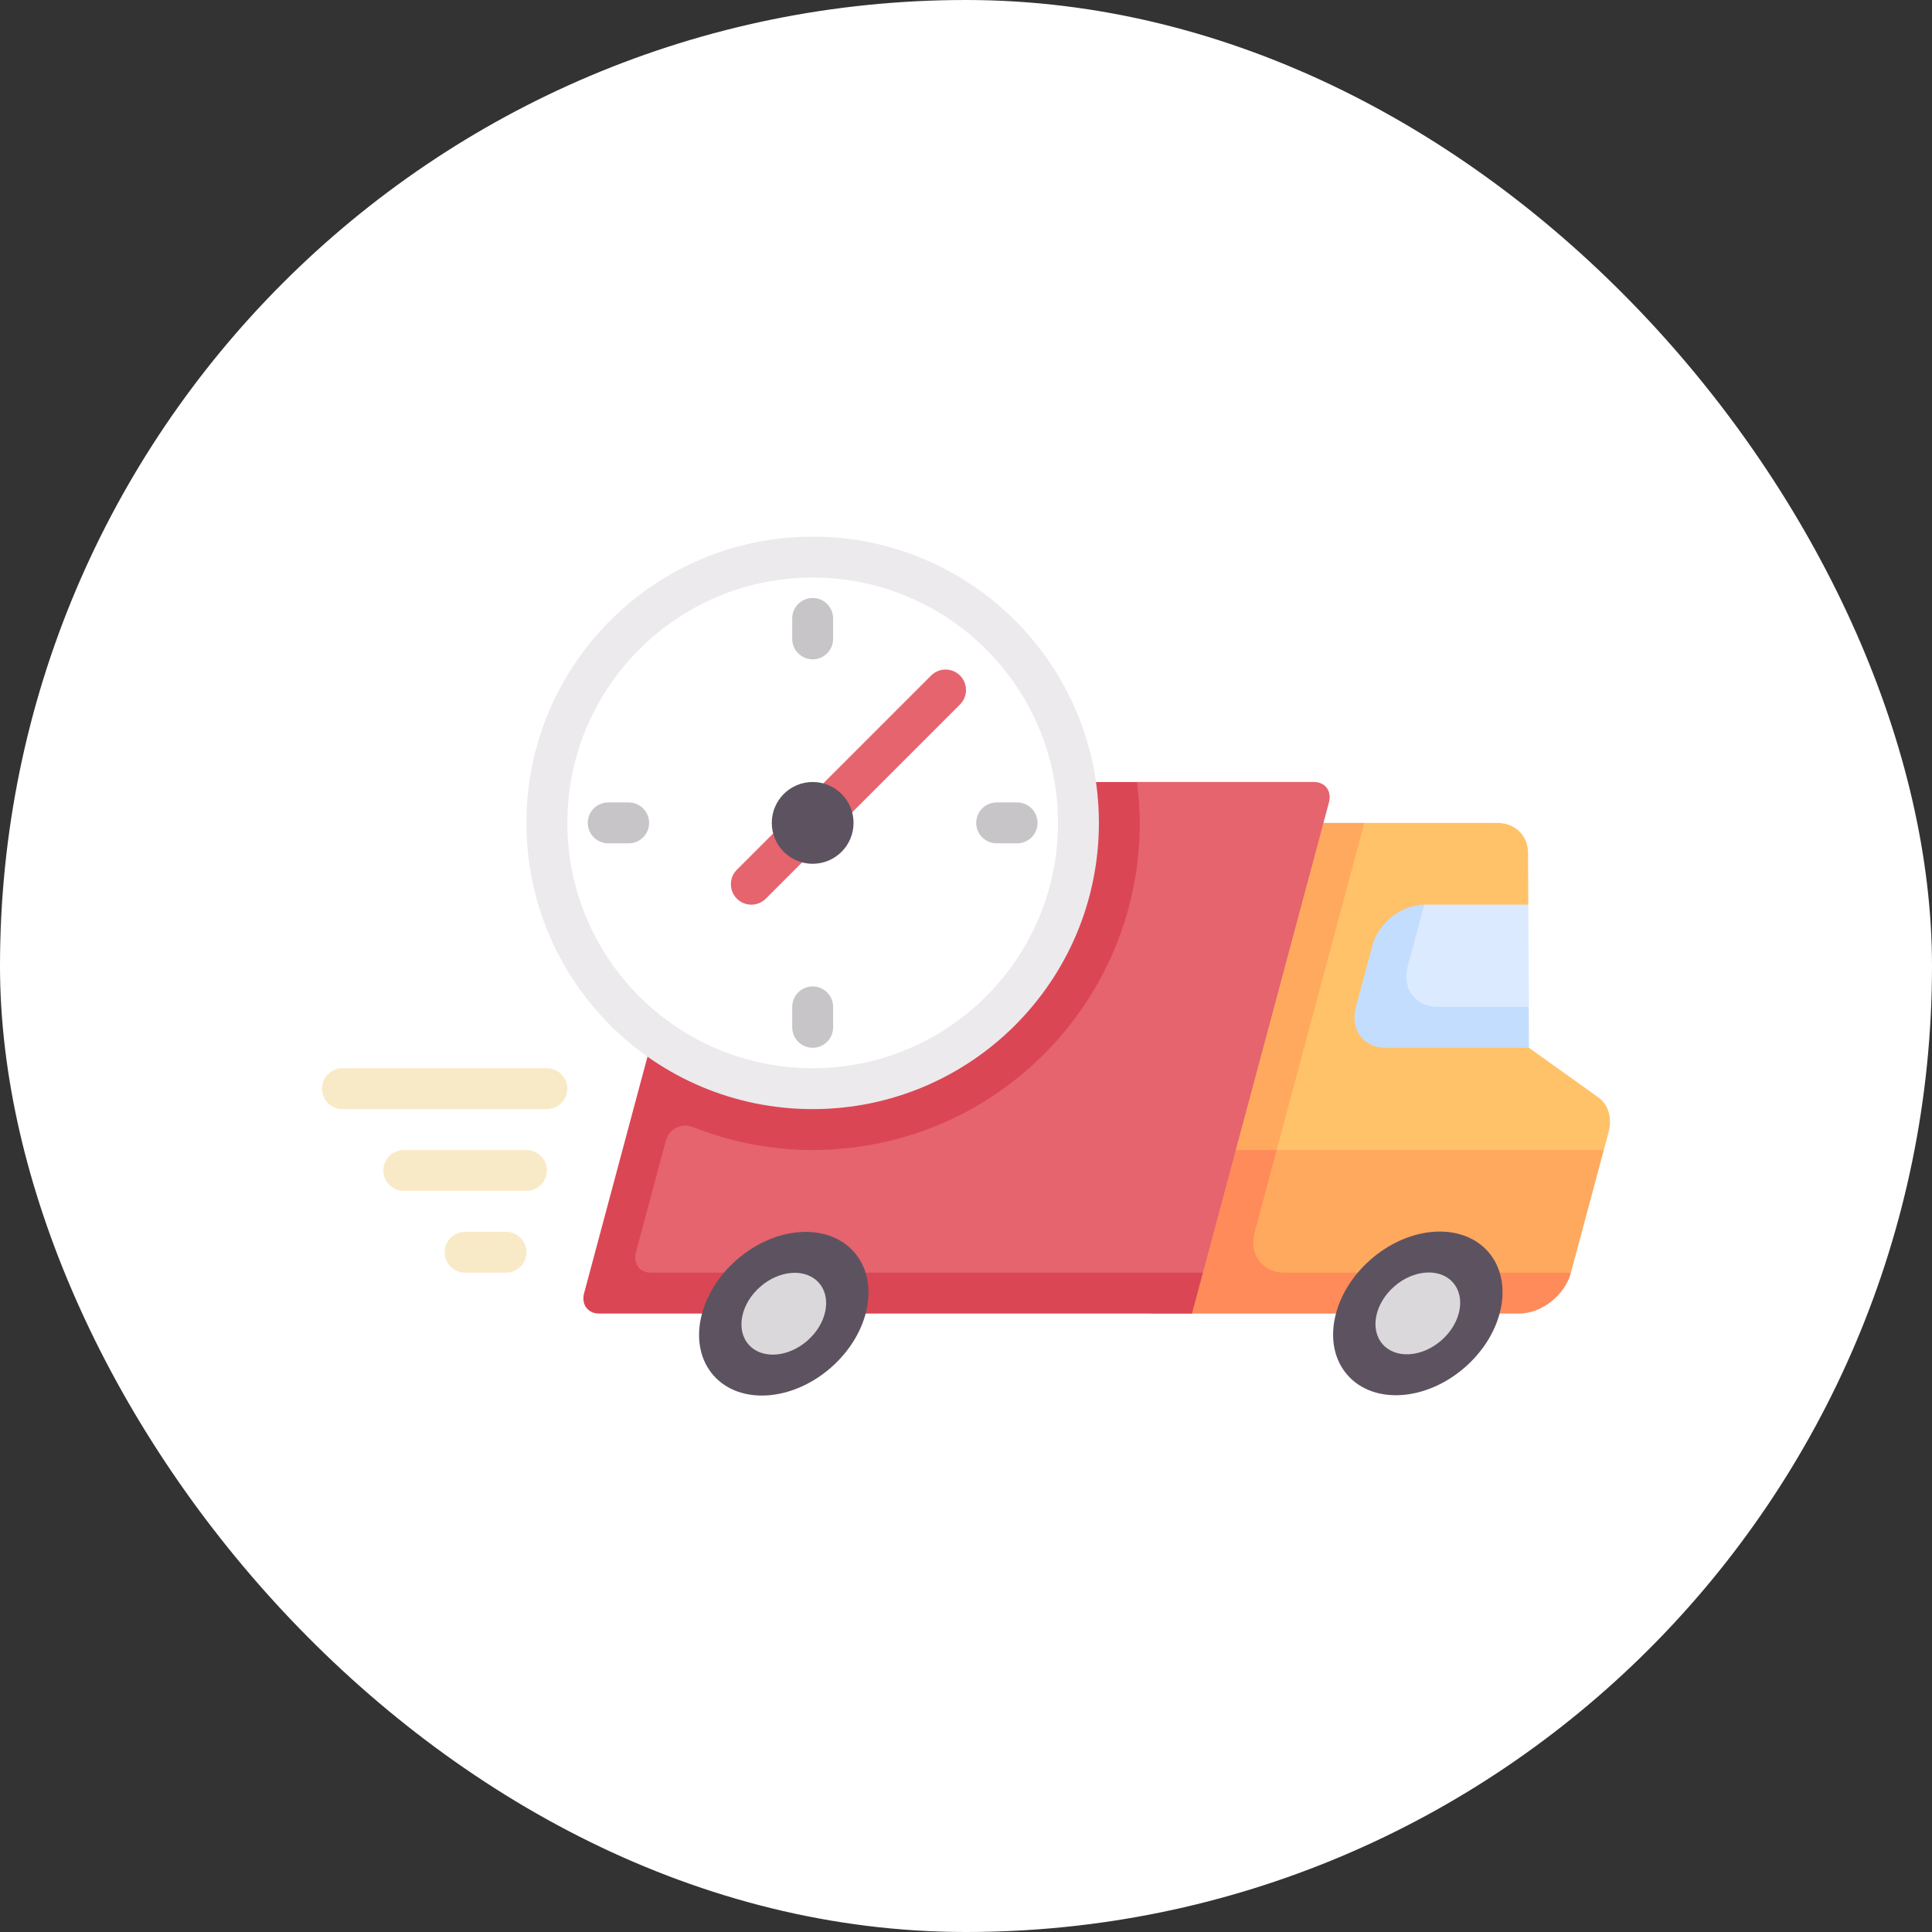 <svg width="150" height="150" viewBox="0 0 150 150" fill="none" xmlns="http://www.w3.org/2000/svg">
<rect x="0" y="0" width="150" height="150" fill="#333333" stroke="none"/>
<rect width="150" height="150" rx="75" fill="white"/>
<g clip-path="url(#clip0_4_199)">
<path d="M103.516 84.896L105.927 63.889H99.578L90.82 100.586L121.967 98.81L124.519 89.286L103.516 84.896Z" fill="#FFA95F"/>
<path d="M99.122 89.286H92.773L89.37 101.984H117.942C119.695 101.984 121.497 100.563 121.967 98.81H99.745C97.991 98.81 96.951 97.388 97.421 95.635L99.122 89.286Z" fill="#FF8B5A"/>
<path d="M124.076 85.186L118.709 81.349L112.598 77.368L118.656 70.238L118.637 66.228C118.63 64.847 117.633 63.889 116.201 63.889H105.927L99.122 89.286H124.519L124.888 87.909C125.187 86.793 124.878 85.76 124.076 85.186Z" fill="#FFC269"/>
<path d="M88.273 60.714H102.016C102.892 60.714 103.413 61.425 103.178 62.301L93.395 98.809L47.591 101.497C46.715 101.497 46.38 101.072 46.614 100.195L55.371 67.285L88.273 60.714Z" fill="#E5646E"/>
<path d="M50.538 98.81C49.662 98.81 49.142 98.099 49.377 97.222L51.695 88.569C51.937 87.666 52.91 87.15 53.778 87.496C56.662 88.645 59.801 89.286 63.095 89.286C77.121 89.286 88.492 77.915 88.492 63.889C88.492 62.812 88.403 61.757 88.273 60.715H57.572C56.695 60.715 55.794 61.425 55.559 62.302L45.351 100.397C45.116 101.274 45.637 101.984 46.513 101.984H92.545L93.395 98.81H50.538V98.81Z" fill="#DB4655"/>
<path d="M113.74 106.155C116.758 103.514 117.566 99.5 115.544 97.19C113.522 94.88 109.436 95.148 106.419 97.789C103.401 100.43 102.593 104.444 104.615 106.754C106.637 109.064 110.723 108.796 113.74 106.155Z" fill="#5D5360"/>
<path d="M111.91 104.064C113.419 102.743 113.823 100.736 112.812 99.581C111.801 98.426 109.758 98.56 108.249 99.88C106.74 101.201 106.336 103.208 107.347 104.363C108.358 105.518 110.401 105.384 111.91 104.064Z" fill="#DAD8DB"/>
<path d="M64.514 106.18C67.532 103.539 68.339 99.525 66.317 97.215C64.296 94.905 60.21 95.173 57.192 97.814C54.174 100.455 53.367 104.469 55.389 106.779C57.411 109.09 61.496 108.822 64.514 106.18Z" fill="#5D5360"/>
<path d="M62.684 104.089C64.193 102.768 64.596 100.761 63.585 99.606C62.574 98.451 60.532 98.585 59.023 99.906C57.514 101.226 57.11 103.233 58.121 104.388C59.132 105.543 61.175 105.409 62.684 104.089Z" fill="#DAD8DB"/>
<path d="M118.656 70.238H110.575L107.764 73.413L108.862 80.322L118.709 78.175L118.656 70.238Z" fill="#DBEAFF"/>
<path d="M111.623 78.175C109.87 78.175 108.829 76.753 109.299 75L110.575 70.238C108.822 70.238 107.02 71.659 106.55 73.413L105.274 78.175C104.804 79.928 105.845 81.349 107.598 81.349H118.709L118.694 78.175H111.623Z" fill="#C3DDFF"/>
<path d="M63.095 86.111C75.368 86.111 85.318 76.162 85.318 63.889C85.318 51.616 75.368 41.667 63.095 41.667C50.822 41.667 40.873 51.616 40.873 63.889C40.873 76.162 50.822 86.111 63.095 86.111Z" fill="#ECEAEC"/>
<path d="M63.095 82.936C73.615 82.936 82.143 74.409 82.143 63.889C82.143 53.369 73.615 44.841 63.095 44.841C52.576 44.841 44.048 53.369 44.048 63.889C44.048 74.409 52.576 82.936 63.095 82.936Z" fill="white"/>
<path d="M63.095 51.19C62.218 51.19 61.508 50.48 61.508 49.603V48.016C61.508 47.139 62.218 46.428 63.095 46.428C63.973 46.428 64.683 47.139 64.683 48.016V49.603C64.683 50.48 63.973 51.19 63.095 51.19Z" fill="#C8C5C9"/>
<path d="M63.095 81.349C62.218 81.349 61.508 80.638 61.508 79.762V78.175C61.508 77.298 62.218 76.587 63.095 76.587C63.973 76.587 64.683 77.298 64.683 78.175V79.762C64.683 80.638 63.973 81.349 63.095 81.349Z" fill="#C8C5C9"/>
<path d="M78.968 65.476H77.381C76.504 65.476 75.793 64.765 75.793 63.889C75.793 63.012 76.504 62.301 77.381 62.301H78.968C79.846 62.301 80.555 63.012 80.555 63.889C80.555 64.765 79.846 65.476 78.968 65.476Z" fill="#C8C5C9"/>
<path d="M48.81 65.476H47.222C46.345 65.476 45.635 64.765 45.635 63.889C45.635 63.012 46.345 62.301 47.222 62.301H48.81C49.687 62.301 50.397 63.012 50.397 63.889C50.397 64.765 49.687 65.476 48.81 65.476Z" fill="#C8C5C9"/>
<path d="M42.46 86.111H26.587C25.71 86.111 25 85.4 25 84.524C25 83.647 25.71 82.936 26.587 82.936H42.46C43.338 82.936 44.048 83.647 44.048 84.524C44.048 85.4 43.338 86.111 42.46 86.111Z" fill="#F9EAC7"/>
<path d="M40.873 92.46H31.349C30.472 92.46 29.762 91.75 29.762 90.873C29.762 89.996 30.472 89.286 31.349 89.286H40.873C41.75 89.286 42.46 89.996 42.46 90.873C42.46 91.75 41.75 92.46 40.873 92.46Z" fill="#F9EAC7"/>
<path d="M39.286 98.81H36.111C35.234 98.81 34.524 98.099 34.524 97.222C34.524 96.346 35.234 95.635 36.111 95.635H39.286C40.163 95.635 40.873 96.346 40.873 97.222C40.873 98.099 40.163 98.81 39.286 98.81Z" fill="#F9EAC7"/>
<path d="M58.333 70.238C57.927 70.238 57.521 70.083 57.211 69.773C56.591 69.153 56.591 68.149 57.211 67.528L72.29 52.449C72.91 51.829 73.915 51.829 74.535 52.449C75.155 53.069 75.155 54.074 74.535 54.694L59.456 69.773C59.145 70.083 58.739 70.238 58.333 70.238Z" fill="#E5646E"/>
<path d="M63.095 67.064C64.849 67.064 66.27 65.642 66.27 63.889C66.27 62.136 64.849 60.714 63.095 60.714C61.342 60.714 59.921 62.136 59.921 63.889C59.921 65.642 61.342 67.064 63.095 67.064Z" fill="#5D5360"/>
</g>
<defs>
<clipPath id="clip0_4_199">
<rect width="100" height="100" fill="white" transform="translate(25 25)"/>
</clipPath>
</defs>
</svg>
